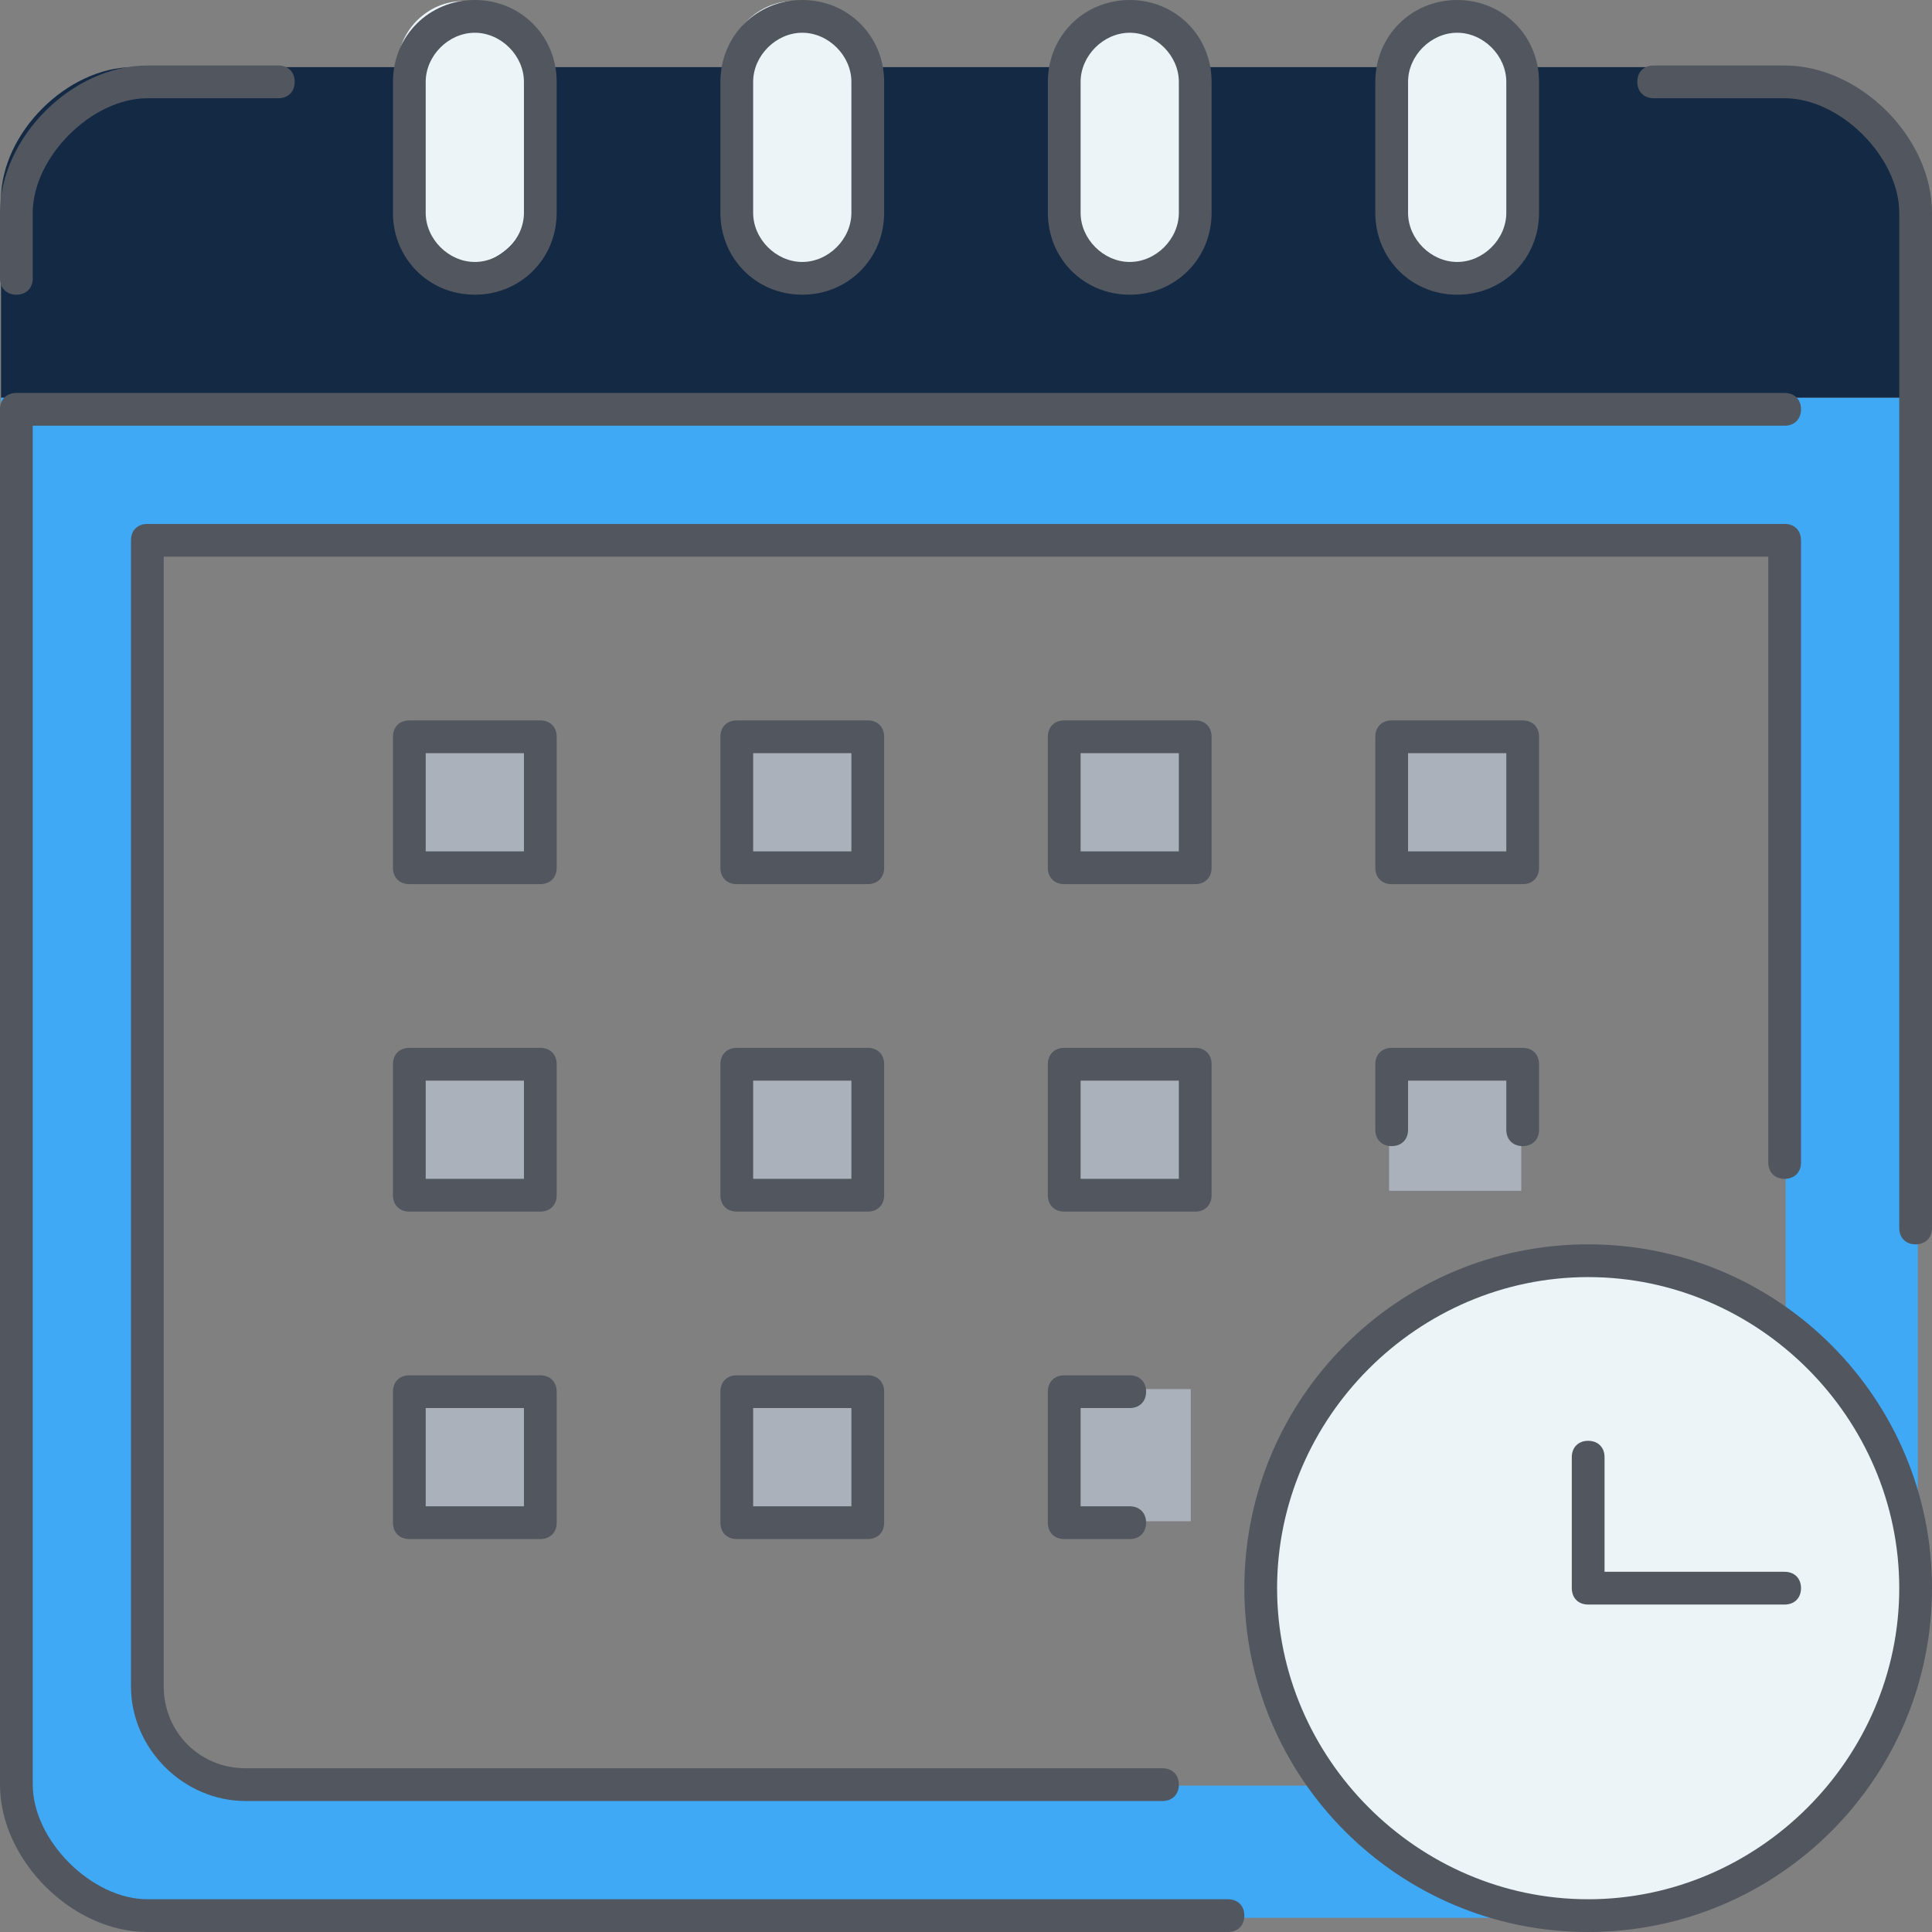 <?xml version="1.0" encoding="UTF-8"?>
<svg width="100px" height="100px" viewBox="0 0 100 100" version="1.1" xmlns="http://www.w3.org/2000/svg" xmlns:xlink="http://www.w3.org/1999/xlink">
    <rect x="0" y="0" width="100" height="100" fill="#808080" stroke="none"/>
    <!-- Generator: Sketch 42 (36781) - http://www.bohemiancoding.com/sketch -->
    <title>manage</title>
    <desc>Created with Sketch.</desc>
    <defs></defs>
    <g id="Symbols" stroke="none" stroke-width="1" fill="none" fill-rule="evenodd">
        <g id="manage" fill-rule="nonzero">
            <g>
                <g id="Group">
                    <path d="M54.792,44.528 L61.634,44.528 L61.634,37.686 L54.792,37.686 L54.792,44.528 Z M20.58,78.74 L27.423,78.74 L27.423,71.898 L20.58,71.898 L20.58,78.74 Z M20.58,61.634 L27.423,61.634 L27.423,54.792 L20.58,54.792 L20.58,61.634 Z M20.58,44.528 L27.423,44.528 L27.423,37.686 L20.58,37.686 L20.58,44.528 Z M54.792,78.74 L61.634,78.74 L61.634,71.898 L54.792,71.898 L54.792,78.74 Z M54.792,61.634 L61.634,61.634 L61.634,54.792 L54.792,54.792 L54.792,61.634 Z M71.898,61.634 L78.74,61.634 L78.74,54.792 L71.898,54.792 L71.898,61.634 L71.898,61.634 Z M71.898,44.528 L78.74,44.528 L78.74,37.686 L71.898,37.686 L71.898,44.528 L71.898,44.528 Z M37.686,78.74 L44.528,78.74 L44.528,71.898 L37.686,71.898 L37.686,78.74 Z M37.686,61.634 L44.528,61.634 L44.528,54.792 L37.686,54.792 L37.686,61.634 Z M37.686,44.528 L44.528,44.528 L44.528,37.686 L37.686,37.686 L37.686,44.528 Z" id="Shape" fill="#AAB1BA"></path>
                    <path d="M27.423,3.475 L27.423,10.317 C27.423,12.198 25.883,13.738 24.001,13.738 C23.146,13.738 22.291,13.396 21.607,12.712 C20.922,12.027 20.58,11.172 20.58,10.317 L20.58,3.475 C20.58,1.593 22.12,0.053 24.001,0.053 C24.857,0.053 25.712,0.396 26.396,1.08 C27.08,1.764 27.423,2.619 27.423,3.475 Z M78.74,3.475 L78.74,10.317 C78.74,12.198 77.2,13.738 75.319,13.738 C74.292,13.738 73.437,13.396 72.924,12.712 C72.24,12.027 71.898,11.172 71.898,10.317 L71.898,3.475 C71.898,1.593 73.437,0.053 75.319,0.053 C76.345,0.053 77.2,0.396 77.714,1.08 C78.398,1.764 78.74,2.619 78.74,3.475 Z M61.634,3.475 L61.634,10.317 C61.634,12.198 60.095,13.738 58.213,13.738 C57.187,13.738 56.331,13.396 55.818,12.712 C55.134,12.027 54.792,11.172 54.792,10.317 L54.792,3.475 C54.792,1.593 56.331,0.053 58.213,0.053 C59.239,0.053 60.095,0.396 60.608,1.08 C61.292,1.764 61.634,2.619 61.634,3.475 Z M44.528,3.475 L44.528,10.317 C44.528,12.198 42.989,13.738 41.107,13.738 C40.081,13.738 39.225,13.396 38.712,12.712 C38.028,12.027 37.686,11.172 37.686,10.317 L37.686,3.475 C37.686,1.593 39.226,0.053 41.107,0.053 C42.134,0.053 42.989,0.396 43.502,1.08 C44.186,1.764 44.528,2.619 44.528,3.475 Z" id="Shape" fill="#ECF4F7"></path>
                    <path d="M99.267,20.58 L99.267,82.161 C99.267,76.516 96.53,71.556 92.425,68.477 L92.425,27.423 L6.896,27.423 L6.896,87.293 C6.896,90.201 9.119,92.425 12.027,92.425 L68.477,92.425 C71.556,96.53 76.516,99.267 82.161,99.267 L6.896,99.267 C3.475,99.267 0.054,95.846 0.054,92.425 L0.054,20.58 L99.267,20.58 L99.267,20.58 Z" id="Shape" fill="#3fa9f5"></path>
                    <path d="M99.267,10.317 L99.267,20.58 L0.054,20.58 L0.054,10.317 C0.054,6.896 3.475,3.475 6.896,3.475 L20.58,3.475 L20.58,10.317 C20.58,11.172 20.923,12.027 21.607,12.712 C22.291,13.396 23.146,13.738 24.002,13.738 C25.883,13.738 27.423,12.199 27.423,10.317 L27.423,3.475 L37.686,3.475 L37.686,10.317 C37.686,11.172 38.028,12.027 38.712,12.712 C39.397,13.396 40.252,13.738 41.107,13.738 C42.989,13.738 44.529,12.198 44.529,10.317 L44.529,3.475 L54.792,3.475 L54.792,10.317 C54.792,11.172 55.134,12.027 55.818,12.712 C56.503,13.396 57.358,13.738 58.213,13.738 C60.095,13.738 61.634,12.198 61.634,10.317 L61.634,3.475 L71.898,3.475 L71.898,10.317 C71.898,11.172 72.24,12.027 72.924,12.712 C73.608,13.396 74.464,13.738 75.319,13.738 C77.201,13.738 78.74,12.198 78.74,10.317 L78.74,3.475 L92.425,3.475 C95.846,3.475 99.267,6.896 99.267,10.317" id="Shape" fill="#142944"></path>
                    <path d="M92.425,68.477 C96.53,71.556 99.267,76.516 99.267,82.161 C99.267,91.569 91.569,99.267 82.161,99.267 C76.516,99.267 71.556,96.53 68.477,92.425 C66.253,89.517 65.055,85.924 65.055,82.161 C65.055,72.753 72.753,65.055 82.161,65.055 C85.924,65.055 89.517,66.424 92.425,68.477" id="Shape" fill="#ECF4F7"></path>
                </g>
                <path d="M82.203,100 C72.373,100 64.407,92.034 64.407,82.203 C64.407,72.373 72.373,64.407 82.203,64.407 C92.034,64.407 100,72.373 100,82.203 C100,92.034 92.034,100 82.203,100 Z M82.203,66.102 C73.39,66.102 66.102,73.39 66.102,82.203 C66.102,91.017 73.39,98.305 82.203,98.305 C91.017,98.305 98.305,91.017 98.305,82.203 C98.305,73.39 91.017,66.102 82.203,66.102 Z M63.559,100 L7.627,100 C3.729,100 0,96.271 0,92.373 L0,21.186 C0,20.678 0.339,20.339 0.848,20.339 L92.373,20.339 C92.881,20.339 93.22,20.678 93.22,21.186 C93.22,21.695 92.881,22.034 92.373,22.034 L1.695,22.034 L1.695,92.373 C1.695,95.254 4.746,98.305 7.627,98.305 L63.559,98.305 C64.068,98.305 64.407,98.644 64.407,99.153 C64.407,99.661 64.068,100 63.559,100 Z M60.169,93.22 L12.712,93.22 C9.492,93.22 6.78,90.508 6.78,87.288 L6.78,27.966 C6.78,27.458 7.119,27.119 7.627,27.119 L92.373,27.119 C92.881,27.119 93.22,27.458 93.22,27.966 L93.22,60.169 C93.22,60.678 92.881,61.017 92.373,61.017 C91.864,61.017 91.525,60.678 91.525,60.169 L91.525,28.814 L8.475,28.814 L8.475,87.288 C8.475,89.661 10.339,91.525 12.712,91.525 L60.169,91.525 C60.678,91.525 61.017,91.864 61.017,92.373 C61.017,92.881 60.678,93.22 60.169,93.22 Z M92.373,83.051 L82.203,83.051 C81.695,83.051 81.356,82.712 81.356,82.203 L81.356,75.424 C81.356,74.915 81.695,74.576 82.203,74.576 C82.712,74.576 83.051,74.915 83.051,75.424 L83.051,81.356 L92.373,81.356 C92.881,81.356 93.22,81.695 93.22,82.203 C93.22,82.712 92.881,83.051 92.373,83.051 Z M58.475,79.661 L55.085,79.661 C54.576,79.661 54.237,79.322 54.237,78.814 L54.237,72.034 C54.237,71.525 54.576,71.186 55.085,71.186 L58.475,71.186 C58.983,71.186 59.322,71.525 59.322,72.034 C59.322,72.542 58.983,72.881 58.475,72.881 L55.932,72.881 L55.932,77.966 L58.475,77.966 C58.983,77.966 59.322,78.305 59.322,78.814 C59.322,79.322 58.983,79.661 58.475,79.661 Z M44.915,79.661 L38.136,79.661 C37.627,79.661 37.288,79.322 37.288,78.814 L37.288,72.034 C37.288,71.525 37.627,71.186 38.136,71.186 L44.915,71.186 C45.424,71.186 45.763,71.525 45.763,72.034 L45.763,78.814 C45.763,79.322 45.424,79.661 44.915,79.661 Z M38.983,77.966 L44.068,77.966 L44.068,72.881 L38.983,72.881 L38.983,77.966 Z M27.966,79.661 L21.186,79.661 C20.678,79.661 20.339,79.322 20.339,78.814 L20.339,72.034 C20.339,71.525 20.678,71.186 21.186,71.186 L27.966,71.186 C28.475,71.186 28.814,71.525 28.814,72.034 L28.814,78.814 C28.814,79.322 28.475,79.661 27.966,79.661 Z M22.034,77.966 L27.119,77.966 L27.119,72.881 L22.034,72.881 L22.034,77.966 L22.034,77.966 Z M99.152,64.407 C98.644,64.407 98.305,64.068 98.305,63.559 L98.305,11.017 C98.305,8.136 95.254,5.085 92.373,5.085 L85.593,5.085 C85.085,5.085 84.746,4.746 84.746,4.237 C84.746,3.729 85.085,3.39 85.593,3.39 L92.373,3.39 C96.271,3.39 100,7.118 100,11.017 L100,63.559 C100,64.068 99.661,64.407 99.152,64.407 Z M61.864,62.712 L55.085,62.712 C54.576,62.712 54.237,62.373 54.237,61.864 L54.237,55.085 C54.237,54.576 54.576,54.237 55.085,54.237 L61.864,54.237 C62.373,54.237 62.712,54.576 62.712,55.085 L62.712,61.864 C62.712,62.373 62.373,62.712 61.864,62.712 Z M55.932,61.017 L61.017,61.017 L61.017,55.932 L55.932,55.932 L55.932,61.017 Z M44.915,62.712 L38.136,62.712 C37.627,62.712 37.288,62.373 37.288,61.864 L37.288,55.085 C37.288,54.576 37.627,54.237 38.136,54.237 L44.915,54.237 C45.424,54.237 45.763,54.576 45.763,55.085 L45.763,61.864 C45.763,62.373 45.424,62.712 44.915,62.712 Z M38.983,61.017 L44.068,61.017 L44.068,55.932 L38.983,55.932 L38.983,61.017 Z M27.966,62.712 L21.186,62.712 C20.678,62.712 20.339,62.373 20.339,61.864 L20.339,55.085 C20.339,54.576 20.678,54.237 21.186,54.237 L27.966,54.237 C28.475,54.237 28.814,54.576 28.814,55.085 L28.814,61.864 C28.814,62.373 28.475,62.712 27.966,62.712 Z M22.034,61.017 L27.119,61.017 L27.119,55.932 L22.034,55.932 L22.034,61.017 L22.034,61.017 Z M78.814,59.322 C78.305,59.322 77.966,58.983 77.966,58.475 L77.966,55.932 L72.881,55.932 L72.881,58.475 C72.881,58.983 72.542,59.322 72.034,59.322 C71.525,59.322 71.186,58.983 71.186,58.475 L71.186,55.085 C71.186,54.576 71.525,54.237 72.034,54.237 L78.814,54.237 C79.322,54.237 79.661,54.576 79.661,55.085 L79.661,58.475 C79.661,58.983 79.322,59.322 78.814,59.322 Z M78.814,45.763 L72.034,45.763 C71.525,45.763 71.186,45.424 71.186,44.915 L71.186,38.136 C71.186,37.627 71.525,37.288 72.034,37.288 L78.814,37.288 C79.322,37.288 79.661,37.627 79.661,38.136 L79.661,44.915 C79.661,45.424 79.322,45.763 78.814,45.763 Z M72.881,44.068 L77.966,44.068 L77.966,38.983 L72.881,38.983 L72.881,44.068 Z M61.864,45.763 L55.085,45.763 C54.576,45.763 54.237,45.424 54.237,44.915 L54.237,38.136 C54.237,37.627 54.576,37.288 55.085,37.288 L61.864,37.288 C62.373,37.288 62.712,37.627 62.712,38.136 L62.712,44.915 C62.712,45.424 62.373,45.763 61.864,45.763 Z M55.932,44.068 L61.017,44.068 L61.017,38.983 L55.932,38.983 L55.932,44.068 Z M44.915,45.763 L38.136,45.763 C37.627,45.763 37.288,45.424 37.288,44.915 L37.288,38.136 C37.288,37.627 37.627,37.288 38.136,37.288 L44.915,37.288 C45.424,37.288 45.763,37.627 45.763,38.136 L45.763,44.915 C45.763,45.424 45.424,45.763 44.915,45.763 Z M38.983,44.068 L44.068,44.068 L44.068,38.983 L38.983,38.983 L38.983,44.068 Z M27.966,45.763 L21.186,45.763 C20.678,45.763 20.339,45.424 20.339,44.915 L20.339,38.136 C20.339,37.627 20.678,37.288 21.186,37.288 L27.966,37.288 C28.475,37.288 28.814,37.627 28.814,38.136 L28.814,44.915 C28.814,45.424 28.475,45.763 27.966,45.763 Z M22.034,44.068 L27.119,44.068 L27.119,38.983 L22.034,38.983 L22.034,44.068 L22.034,44.068 Z M75.424,15.254 C73.051,15.254 71.186,13.39 71.186,11.017 L71.186,4.237 C71.186,1.864 73.051,0 75.424,0 C77.797,0 79.661,1.864 79.661,4.237 L79.661,11.017 C79.661,13.39 77.797,15.254 75.424,15.254 Z M75.424,1.695 C74.068,1.695 72.881,2.881 72.881,4.237 L72.881,11.017 C72.881,12.373 74.068,13.559 75.424,13.559 C76.78,13.559 77.966,12.373 77.966,11.017 L77.966,4.237 C77.966,2.881 76.78,1.695 75.424,1.695 Z M58.475,15.254 C56.102,15.254 54.237,13.39 54.237,11.017 L54.237,4.237 C54.237,1.864 56.102,0 58.475,0 C60.847,0 62.712,1.864 62.712,4.237 L62.712,11.017 C62.712,13.39 60.847,15.254 58.475,15.254 Z M58.475,1.695 C57.119,1.695 55.932,2.881 55.932,4.237 L55.932,11.017 C55.932,12.373 57.119,13.559 58.475,13.559 C59.831,13.559 61.017,12.373 61.017,11.017 L61.017,4.237 C61.017,2.881 59.831,1.695 58.475,1.695 Z M41.525,15.254 C39.153,15.254 37.288,13.39 37.288,11.017 L37.288,4.237 C37.288,1.864 39.153,0 41.525,0 C43.898,0 45.763,1.864 45.763,4.237 L45.763,11.017 C45.763,13.39 43.898,15.254 41.525,15.254 Z M41.525,1.695 C40.169,1.695 38.983,2.881 38.983,4.237 L38.983,11.017 C38.983,12.373 40.169,13.559 41.525,13.559 C42.881,13.559 44.068,12.373 44.068,11.017 L44.068,4.237 C44.068,2.881 42.881,1.695 41.525,1.695 Z M24.576,15.254 C22.203,15.254 20.339,13.39 20.339,11.017 L20.339,4.237 C20.339,1.864 22.203,0 24.576,0 C26.949,0 28.813,1.864 28.813,4.237 L28.813,11.017 C28.814,13.39 26.949,15.254 24.576,15.254 Z M24.576,1.695 C23.22,1.695 22.034,2.881 22.034,4.237 L22.034,11.017 C22.034,12.373 23.22,13.559 24.576,13.559 C25.932,13.559 27.119,12.373 27.119,11.017 L27.119,4.237 C27.119,2.881 25.932,1.695 24.576,1.695 Z M0.848,15.254 C0.339,15.254 0,14.915 0,14.407 L0,11.017 C0,7.119 3.729,3.39 7.627,3.39 L14.407,3.39 C14.915,3.39 15.254,3.729 15.254,4.237 C15.254,4.746 14.915,5.085 14.407,5.085 L7.627,5.085 C4.746,5.085 1.695,8.136 1.695,11.017 L1.695,14.407 C1.695,14.915 1.356,15.254 0.848,15.254 Z" id="Shape" fill="#51565F"></path>
            </g>
        </g>
    </g>
</svg>